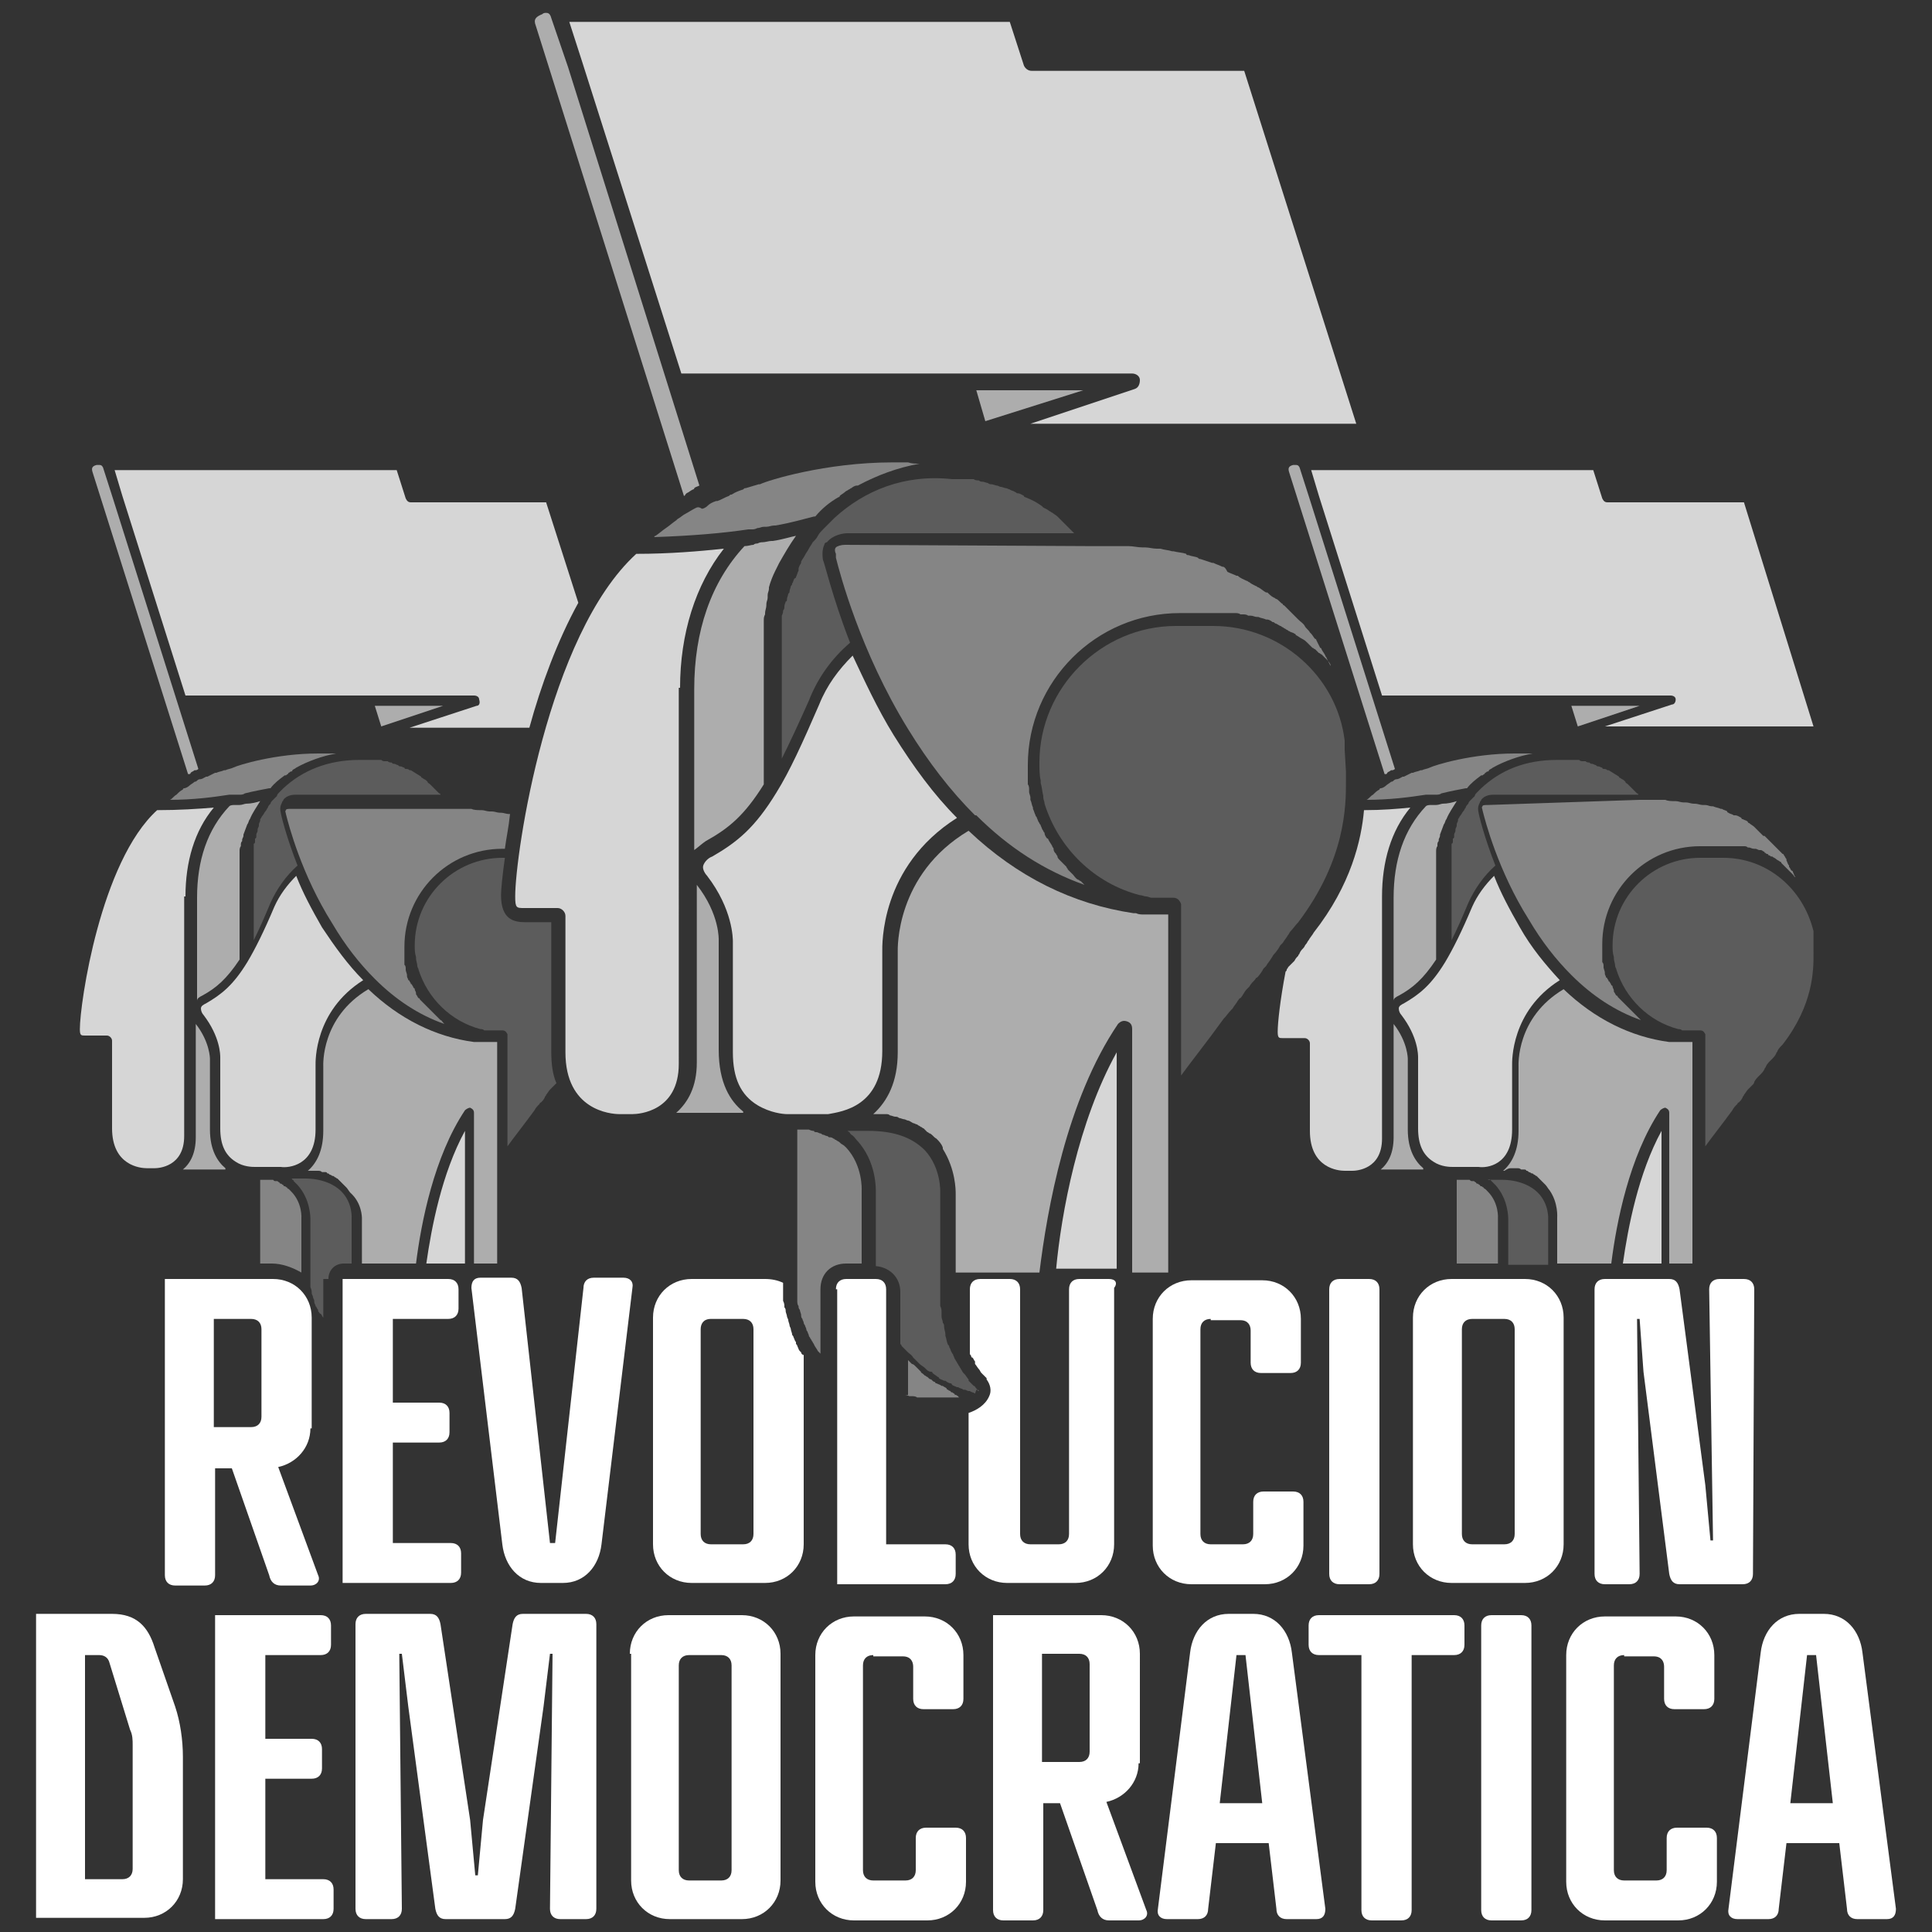 <?xml version="1.0" encoding="utf-8"?>
<!-- Generator: Adobe Illustrator 18.0.0, SVG Export Plug-In . SVG Version: 6.00 Build 0)  -->
<!DOCTYPE svg PUBLIC "-//W3C//DTD SVG 1.1//EN" "http://www.w3.org/Graphics/SVG/1.1/DTD/svg11.dtd">
<svg version="1.1" id="Capa_1" xmlns="http://www.w3.org/2000/svg" xmlns:xlink="http://www.w3.org/1999/xlink" x="0px" y="0px"
	 viewBox="0 0 150 150" enable-background="new 0 0 150 150" xml:space="preserve">
<rect x="0" y="0" width="150" height="150" fill="#333333" stroke="none"/>
<g>
	<path fill="#FFFFFF" d="M24.1,110.9c0,1.5-1.1,2.7-2.5,3l3.1,8.4c0.2,0.4-0.1,0.8-0.6,0.8h-2.3c-0.5,0-0.8-0.3-0.9-0.8l-2.9-8.3
		h-1.3v8.3c0,0.5-0.3,0.8-0.8,0.8h-2.3c-0.5,0-0.8-0.3-0.8-0.8V99.3h8.4c1.7,0,3,1.3,3,3V110.9z M20.3,103.2c0-0.5-0.3-0.8-0.8-0.8
		h-2.9v8.4h2.9c0.5,0,0.8-0.3,0.8-0.8V103.2z"/>
	<path fill="#FFFFFF" d="M30.5,112v7.8H35c0.5,0,0.8,0.3,0.8,0.8v1.5c0,0.5-0.3,0.8-0.8,0.8h-8.4V99.3h8.2c0.5,0,0.8,0.3,0.8,0.8
		v1.5c0,0.5-0.3,0.8-0.8,0.8h-4.3v6.5h3.6c0.5,0,0.8,0.3,0.8,0.8v1.5c0,0.5-0.3,0.8-0.8,0.8H30.5z"/>
	<path fill="#FFFFFF" d="M46.7,119.9c-0.2,1.7-1.3,3-3,3H42c-1.7,0-2.8-1.3-3-3l-2.4-19.9c0-0.5,0.2-0.8,0.7-0.8h2.4
		c0.5,0,0.7,0.3,0.8,0.8l2.2,19.8h0.4l2.2-19.8c0-0.5,0.3-0.8,0.8-0.8h2.3c0.5,0,0.8,0.3,0.7,0.8L46.7,119.9z"/>
	<g>
		<path fill="#FFFFFF" d="M62.2,105c0,0-0.1-0.1-0.1-0.1l0,0c-0.1-0.1-0.1-0.2-0.2-0.4c0-0.1-0.1-0.1-0.1-0.2l0-0.1
			c-0.1-0.1-0.1-0.2-0.2-0.4c0-0.1-0.1-0.1-0.1-0.2l0,0c0-0.1-0.1-0.3-0.1-0.4c0-0.1-0.1-0.2-0.1-0.3c0-0.1-0.1-0.3-0.1-0.4
			c0-0.1-0.1-0.2-0.1-0.3c0-0.1-0.1-0.3-0.1-0.4l0,0c0-0.1,0-0.2-0.1-0.3c0-0.2,0-0.3-0.1-0.5l0-0.1c0-0.1,0-0.2,0-0.2
			c0-0.2,0-0.4,0-0.5l0-0.1c0-0.1,0-0.1,0-0.2c0-0.1,0-0.2,0-0.3c-0.4-0.2-0.9-0.3-1.4-0.3h-5.7c-1.7,0-3,1.3-3,3v17.6
			c0,1.7,1.3,3,3,3h5.7c1.7,0,3-1.3,3-3v-14.7C62.3,105.2,62.2,105.1,62.2,105z M58.5,119.1c0,0.5-0.3,0.8-0.8,0.8h-2.5
			c-0.5,0-0.8-0.3-0.8-0.8v-15.9c0-0.4,0.2-0.8,0.8-0.8h2.5c0.5,0,0.8,0.3,0.8,0.8V119.1z"/>
	</g>
	<path fill="#FFFFFF" d="M64.9,100.1c0-0.5,0.3-0.8,0.8-0.8H68c0.5,0,0.8,0.3,0.8,0.8v19.8h4.6c0.5,0,0.8,0.3,0.8,0.8v1.5
		c0,0.5-0.3,0.8-0.8,0.8h-8.4V100.1z"/>
	<g>
		<path fill="#FFFFFF" d="M86.1,99.3h-2.3c-0.5,0-0.8,0.3-0.8,0.8v19c0,0.5-0.3,0.8-0.8,0.8h-2.2c-0.5,0-0.8-0.3-0.8-0.8v-19
			c0-0.5-0.3-0.8-0.8-0.8h-2.3c-0.5,0-0.8,0.3-0.8,0.8v5c0,0.1,0.1,0.1,0.1,0.2l0,0c0,0,0,0.1,0.1,0.1c0.1,0.1,0.1,0.2,0.2,0.3
			l0,0.1c0,0,0,0,0,0.1c0.1,0.1,0.2,0.3,0.3,0.4l0,0c0,0,0,0,0,0c0.1,0.1,0.1,0.2,0.2,0.3c0,0,0,0,0.1,0.1l0,0
			c0.1,0.1,0.1,0.1,0.2,0.2c0,0,0.1,0.1,0.1,0.1l0,0.1l0,0c0.3,0.4,0.4,0.9,0.2,1.3h0c0,0,0,0,0,0c0,0,0,0,0,0
			c-0.3,0.7-1,1.1-1.6,1.3v10.2c0,1.7,1.3,3,3,3h5.3c1.7,0,3-1.3,3-3v-19.9C86.8,99.6,86.6,99.3,86.1,99.3z"/>
	</g>
	<path fill="#FFFFFF" d="M94,102.4c-0.5,0-0.8,0.3-0.8,0.8v15.9c0,0.5,0.3,0.8,0.8,0.8h2.5c0.5,0,0.8-0.3,0.8-0.8v-2.5
		c0-0.5,0.3-0.8,0.8-0.8h2.3c0.5,0,0.8,0.3,0.8,0.8v3.4c0,1.7-1.3,3-3,3h-5.7c-1.7,0-3-1.3-3-3v-17.6c0-1.7,1.3-3,3-3h5.5
		c1.7,0,3,1.3,3,3v3.4c0,0.5-0.3,0.8-0.8,0.8h-2.3c-0.5,0-0.8-0.3-0.8-0.8v-2.5c0-0.4-0.2-0.8-0.8-0.8H94z"/>
	<path fill="#FFFFFF" d="M106.3,99.3c0.5,0,0.8,0.3,0.8,0.8v22.1c0,0.5-0.3,0.8-0.8,0.8H104c-0.5,0-0.8-0.3-0.8-0.8v-22.1
		c0-0.5,0.3-0.8,0.8-0.8H106.3z"/>
	<path fill="#FFFFFF" d="M109.7,102.3c0-1.7,1.3-3,3-3h5.7c1.7,0,3,1.3,3,3v17.6c0,1.7-1.3,3-3,3h-5.7c-1.7,0-3-1.3-3-3V102.3z
		 M114.3,102.4c-0.5,0-0.8,0.3-0.8,0.8v15.9c0,0.5,0.3,0.8,0.8,0.8h2.5c0.5,0,0.8-0.3,0.8-0.8v-15.9c0-0.5-0.3-0.8-0.8-0.8H114.3z"
		/>
	<path fill="#FFFFFF" d="M129.6,99.3c0.5,0,0.7,0.3,0.8,0.8l2,15.2l0.4,4.3l0.2,0l-0.3-19.5c0-0.5,0.3-0.8,0.8-0.8h1.9
		c0.5,0,0.8,0.3,0.8,0.8l-0.1,22.1c0,0.5-0.3,0.8-0.8,0.8h-4.9c-0.5,0-0.7-0.3-0.8-0.8l-2-15.7l-0.3-4.1h-0.2l0.2,19.8
		c0,0.5-0.3,0.8-0.8,0.8h-1.9c-0.5,0-0.8-0.3-0.8-0.8v-22.1c0-0.5,0.3-0.8,0.8-0.8H129.6z"/>
	<path fill="#FFFFFF" d="M13.6,132.5c0.4,1.2,0.6,2.6,0.6,3.9v9.5c0,1.7-1.3,3-3,3H2.8v-23.6h5.9c1.9,0,2.8,1,3.3,2.6L13.6,132.5z
		 M8.5,129.1c-0.1-0.4-0.4-0.6-0.8-0.6H6.6v17.4h2.9c0.5,0,0.8-0.3,0.8-0.8v-9.6c0-0.4,0-0.8-0.2-1.2L8.5,129.1z"/>
	<path fill="#FFFFFF" d="M20.6,138.1v7.8h4.5c0.5,0,0.8,0.3,0.8,0.8v1.5c0,0.5-0.3,0.8-0.8,0.8h-8.4v-23.6h8.2
		c0.5,0,0.8,0.3,0.8,0.8v1.5c0,0.5-0.3,0.8-0.8,0.8h-4.3v6.5h3.6c0.5,0,0.8,0.3,0.8,0.8v1.5c0,0.5-0.3,0.8-0.8,0.8H20.6z"/>
	<path fill="#FFFFFF" d="M31.7,132.5l-0.5-4.1H31l0.2,19.8c0,0.5-0.3,0.8-0.8,0.8h-2c-0.5,0-0.8-0.3-0.8-0.8v-22.1
		c0-0.5,0.3-0.8,0.8-0.8h5c0.5,0,0.7,0.3,0.8,0.8l2.3,15.2l0.4,4.3h0.2l0.4-4.3l2.3-15.2c0.1-0.5,0.3-0.8,0.8-0.8h4.9
		c0.5,0,0.8,0.3,0.8,0.8v22.1c0,0.5-0.3,0.8-0.8,0.8h-2c-0.5,0-0.8-0.3-0.8-0.8l0.2-19.8h-0.2l-0.5,4.1l-2.2,15.7
		c-0.1,0.5-0.3,0.8-0.8,0.8h-4.6c-0.5,0-0.7-0.3-0.8-0.8L31.7,132.5z"/>
	<path fill="#FFFFFF" d="M48.9,128.4c0-1.7,1.3-3,3-3h5.7c1.7,0,3,1.3,3,3V146c0,1.7-1.3,3-3,3H52c-1.7,0-3-1.3-3-3V128.4z
		 M53.5,128.5c-0.5,0-0.8,0.3-0.8,0.8v15.9c0,0.5,0.3,0.8,0.8,0.8H56c0.5,0,0.8-0.3,0.8-0.8v-15.9c0-0.5-0.3-0.8-0.8-0.8H53.5z"/>
	<path fill="#FFFFFF" d="M67.8,128.5c-0.5,0-0.8,0.3-0.8,0.8v15.9c0,0.5,0.3,0.8,0.8,0.8h2.5c0.5,0,0.8-0.3,0.8-0.8v-2.5
		c0-0.5,0.3-0.8,0.8-0.8h2.3c0.5,0,0.8,0.3,0.8,0.8v3.4c0,1.7-1.3,3-3,3h-5.7c-1.7,0-3-1.3-3-3v-17.6c0-1.7,1.3-3,3-3h5.5
		c1.7,0,3,1.3,3,3v3.4c0,0.5-0.3,0.8-0.8,0.8h-2.3c-0.5,0-0.8-0.3-0.8-0.8v-2.5c0-0.4-0.2-0.8-0.8-0.8H67.8z"/>
	<path fill="#FFFFFF" d="M88.4,136.9c0,1.5-1.1,2.7-2.5,3l3.1,8.4c0.2,0.4-0.1,0.8-0.6,0.8h-2.3c-0.5,0-0.8-0.3-0.9-0.8l-2.9-8.3
		h-1.3v8.3c0,0.5-0.3,0.8-0.8,0.8h-2.3c-0.5,0-0.8-0.3-0.8-0.8v-22.9h8.4c1.7,0,3,1.3,3,3V136.9z M84.6,129.2c0-0.5-0.3-0.8-0.8-0.8
		h-2.9v8.4h2.9c0.5,0,0.8-0.3,0.8-0.8V129.2z"/>
	<path fill="#FFFFFF" d="M102.9,148.2c0,0.5-0.2,0.8-0.7,0.8h-2.3c-0.5,0-0.8-0.3-0.8-0.8l-0.6-5.1h-4.1l-0.6,5.1
		c0,0.5-0.3,0.8-0.8,0.8h-2.4c-0.5,0-0.8-0.3-0.7-0.8l2.5-19.9c0.2-1.7,1.3-3,3-3h1.9c1.7,0,2.8,1.3,3,3L102.9,148.2z M94.7,140H98
		l-1.3-11.5H96L94.7,140z"/>
	<path fill="#FFFFFF" d="M112.9,125.4c0.5,0,0.8,0.3,0.8,0.8v1.5c0,0.5-0.3,0.8-0.8,0.8h-3.3v19.8c0,0.5-0.3,0.8-0.8,0.8h-2.3
		c-0.5,0-0.8-0.3-0.8-0.8v-19.8h-3.3c-0.5,0-0.8-0.3-0.8-0.8v-1.5c0-0.5,0.3-0.8,0.8-0.8H112.9z"/>
	<path fill="#FFFFFF" d="M118.1,125.4c0.5,0,0.8,0.3,0.8,0.8v22.1c0,0.5-0.3,0.8-0.8,0.8h-2.3c-0.5,0-0.8-0.3-0.8-0.8v-22.1
		c0-0.5,0.3-0.8,0.8-0.8H118.1z"/>
	<path fill="#FFFFFF" d="M126.1,128.5c-0.5,0-0.8,0.3-0.8,0.8v15.9c0,0.5,0.3,0.8,0.8,0.8h2.5c0.5,0,0.8-0.3,0.8-0.8v-2.5
		c0-0.5,0.3-0.8,0.8-0.8h2.3c0.5,0,0.8,0.3,0.8,0.8v3.4c0,1.7-1.3,3-3,3h-5.7c-1.7,0-3-1.3-3-3v-17.6c0-1.7,1.3-3,3-3h5.5
		c1.7,0,3,1.3,3,3v3.4c0,0.5-0.3,0.8-0.8,0.8H130c-0.5,0-0.8-0.3-0.8-0.8v-2.5c0-0.4-0.2-0.8-0.8-0.8H126.1z"/>
	<path fill="#FFFFFF" d="M147.2,148.2c0,0.5-0.2,0.8-0.7,0.8h-2.3c-0.5,0-0.8-0.3-0.8-0.8l-0.6-5.1h-4.1l-0.6,5.1
		c0,0.5-0.3,0.8-0.8,0.8h-2.4c-0.5,0-0.8-0.3-0.7-0.8l2.5-19.9c0.2-1.7,1.3-3,3-3h1.9c1.7,0,2.8,1.3,3,3L147.2,148.2z M139,140h3.3
		l-1.3-11.5h-0.7L139,140z"/>
	<path opacity="0.2" fill="#FFFFFF" d="M75.9,107.9c0,0-0.1-0.1-0.1-0.1c-0.1-0.1-0.1-0.2-0.2-0.2c0,0-0.1-0.1-0.1-0.1
		c-0.1-0.1-0.2-0.2-0.3-0.3c0,0,0,0,0-0.1c-0.1-0.1-0.2-0.3-0.3-0.4c0,0-0.1-0.1-0.1-0.1c-0.1-0.1-0.1-0.2-0.2-0.3
		c0-0.1-0.1-0.1-0.1-0.2c-0.1-0.1-0.1-0.2-0.2-0.3c0-0.1-0.1-0.1-0.1-0.2c-0.1-0.1-0.1-0.2-0.2-0.4c0-0.1-0.1-0.1-0.1-0.2
		c-0.1-0.1-0.1-0.3-0.2-0.4c0-0.1,0-0.1-0.1-0.2c-0.1-0.2-0.1-0.4-0.2-0.7c0,0,0-0.1,0-0.1c0-0.2-0.1-0.4-0.1-0.6
		c0-0.1,0-0.2-0.1-0.3c0-0.2-0.1-0.3-0.1-0.5c0-0.1,0-0.2,0-0.3c0-0.2,0-0.3-0.1-0.5c0-0.1,0-0.2,0-0.3c0-0.2,0-0.4,0-0.6
		c0-0.1,0-0.2,0-0.3c0-0.3,0-0.6,0-0.9c0,0,0,0,0,0v-6.7c0,0,0,0,0,0c0,0,0.1-1.9-1.2-3.3c-1-1-2.4-1.5-4.4-1.5h-1.6
		c0.1,0.1,0.2,0.1,0.2,0.2c0,0,0.1,0.1,0.1,0.1c0.2,0.1,0.3,0.3,0.4,0.4c1.6,1.7,1.5,3.9,1.5,4.2l0,5.6c1.1,0.1,1.9,0.9,1.9,2v4
		c0,0.1,0.1,0.1,0.1,0.2c0,0,0.1,0.1,0.1,0.1c0.1,0.1,0.2,0.2,0.3,0.3c0,0,0,0,0.1,0.1c0.1,0.1,0.3,0.2,0.4,0.4c0,0,0.1,0.1,0.1,0.1
		c0.1,0.1,0.2,0.2,0.3,0.3c0,0,0,0,0.1,0.1c0.1,0.1,0.3,0.2,0.4,0.3c0,0,0.1,0.1,0.1,0.1c0.1,0.1,0.2,0.2,0.4,0.2c0,0,0.1,0,0.1,0.1
		c0.1,0.1,0.3,0.2,0.4,0.3c0,0,0.1,0,0.1,0.1c0.1,0.1,0.2,0.1,0.4,0.2c0,0,0.1,0,0.1,0c0.1,0.1,0.3,0.2,0.4,0.2c0,0,0.1,0,0.1,0.1
		c0.1,0.1,0.2,0.1,0.4,0.2c0,0,0.1,0,0.1,0c0.1,0.1,0.3,0.1,0.4,0.2c0,0,0.1,0,0.1,0c0.1,0,0.2,0.1,0.3,0.1c0,0,0.1,0,0.1,0
		c0.1,0.1,0.3,0.1,0.4,0.2C75.8,107.9,75.8,107.9,75.9,107.9c0,0.1,0,0.1,0.1,0.1C76,107.9,75.9,107.9,75.9,107.9z"/>
	<path opacity="0.2" fill="#FFFFFF" d="M94.2,48.6h-2.9c-5.8,0-10.6,4.8-10.6,10.6c0,0.5,0,1,0.1,1.4c0,0.1,0,0.1,0,0.2
		c0.1,0.3,0.1,0.6,0.2,1c0,0,0,0,0,0.1c0,0.2,0.1,0.3,0.1,0.5c0,0,0,0,0,0c1.1,3.5,3.9,6.2,7.4,7.1c0,0,0,0,0,0
		c0.2,0,0.3,0.1,0.5,0.1c0,0,0,0,0,0c0.1,0,0.3,0.1,0.4,0.1c0,0,0.1,0,0.1,0c0.1,0,0.3,0,0.4,0c0,0,0.1,0,0.1,0c0.1,0,0.2,0,0.4,0
		c0.1,0,0.1,0,0.2,0c0.1,0,0.2,0,0.3,0c0.1,0,0.2,0,0.2,0c0,0,0,0,0,0c0.3,0,0.5,0.2,0.6,0.5c0,0,0,0.1,0,0.1v13.2
		c0.8-1.1,2-2.6,3.3-4.4c0,0,0,0,0,0c0.2-0.2,0.4-0.5,0.6-0.7c0,0,0.1-0.1,0.1-0.1c0.1-0.2,0.3-0.4,0.4-0.6c0.1-0.1,0.1-0.2,0.2-0.2
		c0.2-0.2,0.3-0.5,0.5-0.7c0.1-0.1,0.1-0.1,0.2-0.2c0.1-0.2,0.3-0.4,0.4-0.5c0.1-0.1,0.1-0.2,0.2-0.2c0.2-0.2,0.4-0.5,0.5-0.7
		c0.1-0.1,0.1-0.1,0.2-0.2c0.1-0.2,0.3-0.4,0.4-0.6c0.1-0.1,0.1-0.2,0.2-0.3c0.2-0.2,0.4-0.5,0.5-0.7c0.1-0.1,0.1-0.1,0.2-0.2
		c0.1-0.2,0.3-0.4,0.4-0.6c0.1-0.1,0.1-0.2,0.2-0.3c0.2-0.2,0.4-0.5,0.6-0.7c3.7-4.9,3.7-9.1,3.7-10.9l0-0.3v-0.1c0,0,0,0,0,0l0-0.2
		c0-0.1,0-0.1,0-0.2l-0.1-1.7c0-0.1,0-0.3,0-0.4c0,0,0,0,0,0c0,0,0-0.1,0-0.1c0-0.1,0-0.1,0-0.2l0,0v0
		C103.8,52.5,99.4,48.6,94.2,48.6z"/>
	<path opacity="0.2" fill="#FFFFFF" d="M64.8,40.2c-0.1,0.1-0.3,0.3-0.4,0.4c0,0,0,0-0.1,0.1c-0.1,0.1-0.3,0.3-0.4,0.4c0,0,0,0,0,0
		c-0.1,0.1-0.3,0.3-0.4,0.5c0,0,0,0,0,0c-0.1,0.2-0.2,0.3-0.4,0.5c0,0,0,0,0,0c-0.1,0.2-0.2,0.3-0.3,0.5c0,0,0,0,0,0
		c-0.1,0.2-0.2,0.3-0.3,0.5c0,0,0,0,0,0c-0.1,0.2-0.2,0.3-0.3,0.5c0,0,0,0,0,0.1c-0.1,0.2-0.2,0.3-0.2,0.5c0,0,0,0.1,0,0.1
		c-0.1,0.2-0.1,0.3-0.2,0.5c0,0,0,0.1-0.1,0.1c-0.1,0.1-0.1,0.3-0.2,0.4c0,0.1,0,0.1-0.1,0.2c0,0.1-0.1,0.3-0.1,0.4
		c0,0.1,0,0.1-0.1,0.2c0,0.1-0.1,0.3-0.1,0.4c0,0.1,0,0.2-0.1,0.2c0,0.1-0.1,0.2-0.1,0.4c0,0.1,0,0.2-0.1,0.3c0,0.1,0,0.2-0.1,0.4
		c0,0.1,0,0.2,0,0.3c0,0.1,0,0.2,0,0.4c0,0.1,0,0.2,0,0.3c0,0.1,0,0.3,0,0.4c0,0.1,0,0.2,0,0.2c0,0.2,0,0.4,0,0.6v8.9
		c0.6-1.2,1.3-2.7,2.1-4.5c0.7-1.8,1.8-3.3,3.2-4.5c-1.4-3.6-2-6.3-2.1-6.4c-0.1-0.6,0-1,0.1-1.2c0-0.1,0.1-0.2,0.2-0.2
		c0.5-0.6,1.3-0.7,1.6-0.7c0,0,0.1,0,0.1,0h17.5c0,0-0.1-0.1-0.1-0.1c-0.1-0.1-0.1-0.1-0.2-0.2c-0.1-0.1-0.2-0.2-0.3-0.3
		c-0.1-0.1-0.1-0.1-0.2-0.2c-0.1-0.1-0.2-0.2-0.3-0.3c-0.1-0.1-0.1-0.1-0.2-0.2c-0.1-0.1-0.3-0.2-0.4-0.3c-0.1,0-0.1-0.1-0.2-0.1
		c-0.1-0.1-0.3-0.2-0.5-0.3c0,0-0.1-0.1-0.1-0.1c-0.4-0.3-0.8-0.5-1.3-0.7c0,0-0.1,0-0.1-0.1c-0.2-0.1-0.3-0.2-0.5-0.2
		c-0.1,0-0.1-0.1-0.2-0.1c-0.1-0.1-0.3-0.1-0.4-0.2c-0.1,0-0.2-0.1-0.3-0.1c-0.1,0-0.3-0.1-0.4-0.1c-0.1,0-0.2-0.1-0.3-0.1
		c-0.1,0-0.3-0.1-0.4-0.1c-0.1,0-0.2,0-0.3-0.1c-0.1,0-0.3-0.1-0.4-0.1c-0.1,0-0.2,0-0.3-0.1c-0.1,0-0.3,0-0.4-0.1
		c-0.1,0-0.2,0-0.3,0c-0.2,0-0.3,0-0.5,0c-0.1,0-0.2,0-0.2,0c-0.2,0-0.5,0-0.7,0C70.2,36.8,67.1,38.1,64.8,40.2
		C64.8,40.2,64.8,40.2,64.8,40.2z"/>
	<path opacity="0.2" fill="#FFFFFF" d="M115.8,91.7c0.1,0.1,0.2,0.2,0.3,0.3c1,1.1,1,2.5,1,2.7l0,3.5h1.2h1.9v-3.5c0,0,0,0,0,0
		c0,0,0.1-1.2-0.8-2.1c-0.6-0.6-1.6-1-2.8-1h-1.1C115.7,91.5,115.7,91.6,115.8,91.7C115.8,91.6,115.8,91.7,115.8,91.7z"/>
	<path opacity="0.2" fill="#FFFFFF" d="M133.8,66.6H132c-3.7,0-6.8,3-6.8,6.8c0,0.3,0,0.6,0.1,0.9c0,0,0,0.1,0,0.1
		c0,0.2,0.1,0.4,0.1,0.6c0,0,0,0,0,0c0,0.1,0.1,0.2,0.1,0.3c0,0,0,0,0,0c0.7,2.2,2.5,4,4.8,4.6c0,0,0,0,0,0c0.1,0,0.2,0,0.3,0.1
		c0,0,0,0,0,0c0.1,0,0.2,0,0.3,0c0,0,0,0,0.1,0c0.1,0,0.2,0,0.2,0c0,0,0.1,0,0.1,0c0.1,0,0.2,0,0.2,0c0,0,0.1,0,0.1,0
		c0.1,0,0.1,0,0.2,0c0.1,0,0.1,0,0.2,0c0,0,0,0,0,0c0.2,0,0.3,0.1,0.4,0.3c0,0,0,0.1,0,0.1V89c0.5-0.7,1.3-1.7,2.1-2.8c0,0,0,0,0,0
		c0.1-0.2,0.2-0.3,0.4-0.5c0,0,0-0.1,0.1-0.1c0.1-0.1,0.2-0.2,0.3-0.4c0-0.1,0.1-0.1,0.1-0.2c0.1-0.1,0.2-0.3,0.3-0.4
		c0,0,0.1-0.1,0.1-0.1c0.1-0.1,0.2-0.2,0.3-0.3c0,0,0.1-0.1,0.1-0.2c0.1-0.2,0.2-0.3,0.4-0.5c0,0,0.1-0.1,0.1-0.1
		c0.1-0.1,0.2-0.2,0.3-0.4c0-0.1,0.1-0.1,0.1-0.2c0.1-0.2,0.2-0.3,0.4-0.5c0,0,0.1-0.1,0.1-0.1c0.1-0.1,0.2-0.2,0.3-0.4
		c0-0.1,0.1-0.1,0.1-0.2c0.1-0.2,0.2-0.3,0.4-0.5c2.4-3.1,2.4-5.8,2.4-7l0-0.2v-0.1c0,0,0,0,0,0V74c0,0,0-0.1,0-0.1l0-1.1
		c0-0.1,0-0.2,0-0.3l0,0c0,0,0,0,0-0.1c0,0,0-0.1,0-0.1l0,0v0C140,69,137.2,66.6,133.8,66.6z"/>
	<path opacity="0.2" fill="#FFFFFF" d="M115,61.2c-0.1,0.1-0.2,0.2-0.3,0.3c0,0,0,0,0,0c-0.1,0.1-0.2,0.2-0.2,0.3c0,0,0,0,0,0
		c-0.1,0.1-0.2,0.2-0.3,0.3c0,0,0,0,0,0c-0.1,0.1-0.2,0.2-0.2,0.3c0,0,0,0,0,0c-0.1,0.1-0.2,0.2-0.2,0.3c0,0,0,0,0,0
		c-0.1,0.1-0.1,0.2-0.2,0.3c0,0,0,0,0,0c-0.1,0.1-0.1,0.2-0.2,0.3c0,0,0,0,0,0c-0.1,0.1-0.1,0.2-0.2,0.3c0,0,0,0,0,0.1
		c0,0.1-0.1,0.2-0.1,0.3c0,0,0,0.1,0,0.1c0,0.1-0.1,0.2-0.1,0.3c0,0,0,0.1,0,0.1c0,0.1-0.1,0.2-0.1,0.3c0,0,0,0.1,0,0.1
		c0,0.1,0,0.2-0.1,0.2c0,0.1,0,0.1,0,0.2c0,0.1,0,0.2-0.1,0.2c0,0.1,0,0.1,0,0.2c0,0.1,0,0.2,0,0.2c0,0.1,0,0.1,0,0.2
		c0,0.1,0,0.2,0,0.2c0,0.1,0,0.1,0,0.2c0,0.1,0,0.2,0,0.3c0,0,0,0.1,0,0.1c0,0.1,0,0.3,0,0.4V73c0.4-0.8,0.8-1.7,1.3-2.9
		c0.5-1.1,1.2-2.1,2.1-2.9c-0.9-2.3-1.3-4-1.3-4.1c-0.1-0.4,0-0.6,0.1-0.8c0-0.1,0.1-0.1,0.1-0.2c0.3-0.4,0.8-0.4,1-0.4c0,0,0,0,0,0
		h11.2c0,0,0-0.1-0.1-0.1c0,0-0.1-0.1-0.1-0.1c-0.1-0.1-0.1-0.1-0.2-0.2c0,0-0.1-0.1-0.1-0.1c-0.1-0.1-0.1-0.1-0.2-0.2
		c0,0-0.1-0.1-0.1-0.1c-0.1-0.1-0.2-0.1-0.2-0.2c0,0-0.1-0.1-0.1-0.1c-0.1-0.1-0.2-0.1-0.3-0.2c0,0-0.1,0-0.1-0.1
		c-0.3-0.2-0.5-0.3-0.8-0.5c0,0-0.1,0-0.1,0c-0.1-0.1-0.2-0.1-0.3-0.1c0,0-0.1,0-0.1-0.1c-0.1,0-0.2-0.1-0.3-0.1
		c-0.1,0-0.1,0-0.2-0.1c-0.1,0-0.2-0.1-0.3-0.1c-0.1,0-0.1,0-0.2-0.1c-0.1,0-0.2,0-0.3-0.1c-0.1,0-0.1,0-0.2,0c-0.1,0-0.2,0-0.3-0.1
		c-0.1,0-0.1,0-0.2,0c-0.1,0-0.2,0-0.3,0c-0.1,0-0.1,0-0.2,0c-0.1,0-0.2,0-0.3,0c-0.1,0-0.1,0-0.2,0c-0.2,0-0.3,0-0.5,0
		C118.4,59,116.5,59.8,115,61.2C115,61.2,115,61.2,115,61.2z"/>
	<path opacity="0.2" fill="#FFFFFF" d="M25.5,99.3c0-0.7,0.5-1.2,1.2-1.2h0.6v-3.5c0,0,0,0,0,0c0,0,0.1-1.2-0.8-2.1
		c-0.6-0.6-1.6-1-2.8-1h-1.1c0.1,0,0.1,0.1,0.1,0.1c0,0,0.1,0,0.1,0.1c0.1,0.1,0.2,0.2,0.3,0.3c1,1.1,1,2.5,1,2.7l0,4.3
		c0,0.1,0,0.3,0,0.4c0,0,0,0.1,0,0.1c0,0.1,0,0.2,0,0.4c0,0,0,0,0,0c0,0.1,0.1,0.2,0.1,0.4c0,0,0,0.1,0,0.1c0,0.1,0.1,0.2,0.1,0.3
		c0,0,0,0,0,0c0,0.1,0.1,0.2,0.1,0.3c0,0,0,0.1,0,0.1c0,0.1,0.1,0.2,0.1,0.3c0,0,0,0,0,0c0.1,0.1,0.1,0.2,0.2,0.3c0,0,0,0,0,0.1
		c0.1,0.1,0.1,0.2,0.2,0.2c0,0,0,0,0,0c0.1,0.1,0.1,0.2,0.2,0.3c0,0,0,0,0,0V99.3z"/>
	<path opacity="0.2" fill="#FFFFFF" d="M42.8,81.6v-10h-2c-0.9,0-1.9-0.2-1.9-2.1c0-0.4,0.1-1.5,0.3-2.9H39c-3.7,0-6.8,3-6.8,6.8
		c0,0.3,0,0.6,0.1,0.9c0,0,0,0.1,0,0.1c0,0.2,0.1,0.4,0.1,0.6c0,0,0,0,0,0c0,0.1,0.1,0.2,0.1,0.3c0,0,0,0,0,0c0.7,2.2,2.5,4,4.8,4.6
		c0,0,0,0,0,0c0.1,0,0.2,0,0.3,0.1c0,0,0,0,0,0c0.1,0,0.2,0,0.3,0c0,0,0,0,0.1,0c0.1,0,0.2,0,0.2,0c0,0,0.1,0,0.1,0
		c0.1,0,0.2,0,0.2,0c0,0,0.1,0,0.1,0c0.1,0,0.1,0,0.2,0c0.1,0,0.1,0,0.2,0c0,0,0,0,0,0c0.2,0,0.3,0.1,0.4,0.3c0,0,0,0.1,0,0.1V89
		c0.5-0.7,1.3-1.7,2.1-2.8c0,0,0,0,0,0c0.1-0.2,0.2-0.3,0.4-0.5c0,0,0-0.1,0.1-0.1c0.1-0.1,0.2-0.2,0.3-0.4c0-0.1,0.1-0.1,0.1-0.2
		c0.1-0.1,0.2-0.3,0.3-0.4c0,0,0.1-0.1,0.1-0.1c0.1-0.1,0.2-0.2,0.3-0.3c0,0,0,0,0.1-0.1C42.9,83.4,42.8,82.6,42.8,81.6z"/>
	<path opacity="0.2" fill="#FFFFFF" d="M22,61.2c-0.1,0.1-0.2,0.2-0.3,0.3c0,0,0,0,0,0c-0.1,0.1-0.2,0.2-0.2,0.3c0,0,0,0,0,0
		c-0.1,0.1-0.2,0.2-0.3,0.3c0,0,0,0,0,0c-0.1,0.1-0.2,0.2-0.2,0.3c0,0,0,0,0,0c-0.1,0.1-0.2,0.2-0.2,0.3c0,0,0,0,0,0
		c-0.1,0.1-0.1,0.2-0.2,0.3c0,0,0,0,0,0c-0.1,0.1-0.1,0.2-0.2,0.3c0,0,0,0,0,0c-0.1,0.1-0.1,0.2-0.2,0.3c0,0,0,0,0,0.1
		c0,0.1-0.1,0.2-0.1,0.3c0,0,0,0.1,0,0.1c0,0.1-0.1,0.2-0.1,0.3c0,0,0,0.1,0,0.1c0,0.1-0.1,0.2-0.1,0.3c0,0,0,0.1,0,0.1
		c0,0.1,0,0.2-0.1,0.2c0,0.1,0,0.1,0,0.2c0,0.1,0,0.2-0.1,0.2c0,0.1,0,0.1,0,0.2c0,0.1,0,0.2,0,0.2c0,0.1,0,0.1,0,0.2
		c0,0.1,0,0.2,0,0.2c0,0.1,0,0.1,0,0.2c0,0.1,0,0.2,0,0.3c0,0,0,0.1,0,0.1c0,0.1,0,0.3,0,0.4V73c0.4-0.8,0.8-1.7,1.3-2.9
		c0.5-1.1,1.2-2.1,2.1-2.9c-0.9-2.3-1.3-4-1.3-4.1c-0.1-0.4,0-0.6,0.1-0.8c0-0.1,0.1-0.1,0.1-0.2c0.3-0.4,0.8-0.4,1-0.4c0,0,0,0,0,0
		h11.2c0,0,0-0.1-0.1-0.1c0,0-0.1-0.1-0.1-0.1c-0.1-0.1-0.1-0.1-0.2-0.2c0,0-0.1-0.1-0.1-0.1c-0.1-0.1-0.1-0.1-0.2-0.2
		c0,0-0.1-0.1-0.1-0.1c-0.1-0.1-0.2-0.1-0.2-0.2c0,0-0.1-0.1-0.1-0.1c-0.1-0.1-0.2-0.1-0.3-0.2c0,0-0.1,0-0.1-0.1
		c-0.3-0.2-0.5-0.3-0.8-0.5c0,0-0.1,0-0.1,0c-0.1-0.1-0.2-0.1-0.3-0.1c0,0-0.1,0-0.1-0.1c-0.1,0-0.2-0.1-0.3-0.1
		c-0.1,0-0.1,0-0.2-0.1c-0.1,0-0.2-0.1-0.3-0.1c-0.1,0-0.1,0-0.2-0.1c-0.1,0-0.2,0-0.3-0.1c-0.1,0-0.1,0-0.2,0c-0.1,0-0.2,0-0.3-0.1
		c-0.1,0-0.1,0-0.2,0c-0.1,0-0.2,0-0.3,0c-0.1,0-0.1,0-0.2,0c-0.1,0-0.2,0-0.3,0c-0.1,0-0.1,0-0.2,0c-0.2,0-0.3,0-0.5,0
		C25.5,59,23.5,59.8,22,61.2C22,61.2,22,61.2,22,61.2z"/>
	<path opacity="0.4" fill="#FFFFFF" d="M63.7,100.1c0-1.2,0.8-2,2-2h1.2l0-5.7c0,0,0,0,0,0c0,0,0.1-1.9-1.2-3.3
		c-0.1-0.1-0.2-0.2-0.4-0.3c0,0-0.1-0.1-0.1-0.1c-0.1-0.1-0.2-0.1-0.3-0.2c-0.1,0-0.1-0.1-0.2-0.1c-0.1-0.1-0.2-0.1-0.3-0.1
		c-0.1,0-0.1-0.1-0.2-0.1c-0.1,0-0.2-0.1-0.3-0.1c-0.1,0-0.1-0.1-0.2-0.1c-0.1,0-0.2-0.1-0.3-0.1c-0.1,0-0.2,0-0.2-0.1
		c-0.1,0-0.2,0-0.4-0.1c-0.1,0-0.2,0-0.2,0c-0.1,0-0.3,0-0.4,0c-0.1,0-0.1,0-0.2,0c0,0,0,0-0.1,0l0,3.6l0,0.5l0,7.4
		c0,0.3,0,0.5,0,0.8c0,0.1,0,0.2,0,0.2c0,0.2,0,0.3,0,0.5c0,0.1,0,0.2,0,0.3c0,0.1,0,0.3,0.1,0.4c0,0.1,0,0.2,0.1,0.3
		c0,0.1,0.1,0.3,0.1,0.4c0,0.1,0,0.2,0.1,0.3c0,0.1,0.1,0.2,0.1,0.3c0,0.1,0.1,0.2,0.1,0.2c0,0.1,0.1,0.2,0.1,0.3
		c0,0.1,0.1,0.2,0.1,0.2c0,0.1,0.1,0.2,0.1,0.3c0,0.1,0.1,0.1,0.1,0.2c0.1,0.1,0.1,0.2,0.2,0.3c0,0.1,0.1,0.1,0.1,0.2
		c0.1,0.2,0.2,0.3,0.3,0.5c0,0,0,0,0,0c0.1,0.1,0.1,0.1,0.2,0.2V100.1z"/>
	<path opacity="0.4" fill="#FFFFFF" d="M70,108.3c0.1,0,0.1,0,0.2,0c0.1,0,0.2,0,0.4,0.1c0.1,0,0.2,0,0.2,0c0.1,0,0.3,0,0.4,0.1
		c0.1,0,0.2,0,0.2,0c0.1,0,0.3,0,0.4,0c0.1,0,0.2,0,0.2,0c0.2,0,0.3,0,0.5,0c0.1,0,0.1,0,0.2,0c0.2,0,0.4,0,0.6,0c0,0,0.1,0,0.1,0
		c0.2,0,0.4,0,0.6,0c0.1,0,0.2,0,0.2,0c0.1,0,0.2,0,0.3,0c0,0,0,0,0,0c0,0-0.1,0-0.1-0.1c-0.1,0-0.1-0.1-0.2-0.1c0,0-0.1,0-0.1-0.1
		c-0.1,0-0.1-0.1-0.2-0.1c0,0-0.1,0-0.1-0.1c-0.1,0-0.2-0.1-0.2-0.1c0,0-0.1,0-0.1-0.1c-0.1-0.1-0.2-0.1-0.3-0.2c0,0,0,0-0.1,0
		c-0.1-0.1-0.2-0.1-0.4-0.2c0,0-0.1,0-0.1-0.1c-0.1,0-0.2-0.1-0.2-0.1c0,0-0.1-0.1-0.1-0.1c-0.1,0-0.2-0.1-0.2-0.1
		c0,0-0.1-0.1-0.1-0.1c-0.1,0-0.1-0.1-0.2-0.1c0,0-0.1-0.1-0.1-0.1c-0.1-0.1-0.2-0.1-0.2-0.2c0,0-0.1-0.1-0.1-0.1
		c-0.1-0.1-0.2-0.2-0.3-0.3c0,0,0,0,0,0c-0.1-0.1-0.2-0.2-0.3-0.2c0,0-0.1-0.1-0.1-0.1c-0.1-0.1-0.1-0.1-0.2-0.2V108.3z"/>
	<path opacity="0.4" fill="#FFFFFF" d="M65.6,42.3C65.6,42.3,65.6,42.3,65.6,42.3c-0.3,0-0.6,0.1-0.7,0.2c-0.1,0.1-0.1,0.3,0,0.5
		c0,0,0,0,0,0c0,0,0,0,0,0c0,0,0,0,0,0.1c0,0,0,0,0,0.1c0,0,0,0,0,0.1c0.3,1.2,1.9,7.3,5.6,13.3c1.6,2.6,3.3,4.8,5.2,6.7
		c0,0,0,0,0.1,0c2.5,2.5,5.3,4.3,8.4,5.4c0,0,0,0,0,0c-0.1-0.1-0.2-0.2-0.3-0.3c-0.1,0-0.1-0.1-0.2-0.1c-0.2-0.1-0.3-0.3-0.4-0.4
		c0,0,0,0,0,0c-0.1-0.1-0.3-0.3-0.4-0.4c0-0.1-0.1-0.1-0.1-0.2c-0.1-0.1-0.2-0.2-0.3-0.3c-0.1-0.1-0.1-0.1-0.2-0.2
		c-0.1-0.1-0.2-0.2-0.2-0.3c0-0.1-0.1-0.1-0.1-0.2c-0.1-0.1-0.2-0.2-0.2-0.4c0-0.1-0.1-0.1-0.1-0.2c-0.1-0.2-0.2-0.3-0.3-0.5
		c0,0,0-0.1-0.1-0.1c-0.1-0.1-0.2-0.3-0.2-0.4c0-0.1-0.1-0.1-0.1-0.2c-0.1-0.1-0.1-0.2-0.2-0.4c0-0.1-0.1-0.1-0.1-0.2
		c-0.1-0.1-0.1-0.2-0.2-0.4c0-0.1-0.1-0.1-0.1-0.2c-0.1-0.2-0.1-0.3-0.2-0.5c0,0,0-0.1,0-0.1c-0.1-0.2-0.1-0.4-0.2-0.6
		c0-0.1,0-0.1,0-0.2c0-0.1-0.1-0.3-0.1-0.4c0-0.1,0-0.2,0-0.2c0-0.1,0-0.3-0.1-0.4c0-0.1,0-0.2,0-0.2c0-0.1,0-0.3,0-0.4
		c0-0.1,0-0.1,0-0.2c0-0.2,0-0.4,0-0.7c0-6.5,5.3-11.8,11.8-11.8h2.9c0.2,0,0.4,0,0.6,0c0.1,0,0.1,0,0.2,0c0.1,0,0.3,0,0.4,0
		c0.1,0,0.1,0,0.2,0c0.1,0,0.3,0,0.4,0.1c0.1,0,0.1,0,0.2,0c0.1,0,0.3,0,0.4,0.1c0.1,0,0.1,0,0.2,0c0.2,0,0.3,0.1,0.5,0.1
		c0,0,0.1,0,0.1,0c0.2,0.1,0.4,0.1,0.6,0.2c0,0,0.1,0,0.1,0c0.1,0,0.3,0.1,0.4,0.2c0.1,0,0.1,0,0.2,0.1c0.1,0,0.2,0.1,0.4,0.2
		c0.1,0,0.1,0.1,0.2,0.1c0.1,0.1,0.2,0.1,0.3,0.2c0.1,0,0.1,0.1,0.2,0.1c0.1,0.1,0.3,0.1,0.4,0.2c0,0,0.1,0,0.1,0.1
		c0.2,0.1,0.3,0.2,0.5,0.3c0,0,0,0,0,0c0.2,0.1,0.3,0.2,0.4,0.3c0,0,0.1,0.1,0.1,0.1c0.1,0.1,0.2,0.2,0.3,0.3c0.1,0,0.1,0.1,0.2,0.1
		c0.1,0.1,0.2,0.2,0.3,0.3c0.1,0,0.1,0.1,0.2,0.1c0.1,0.1,0.2,0.2,0.3,0.3c0,0,0.1,0.1,0.1,0.1c0.1,0.1,0.2,0.2,0.3,0.4
		c0,0,0,0,0,0.1c0,0,0,0,0,0c0,0,0,0,0,0c-0.1-0.2-0.2-0.4-0.3-0.6c0-0.1-0.1-0.1-0.1-0.2c-0.1-0.2-0.2-0.3-0.3-0.5
		c0,0,0-0.1-0.1-0.1c-0.1-0.2-0.2-0.4-0.3-0.6c0,0,0-0.1-0.1-0.1c-0.1-0.1-0.2-0.3-0.3-0.4c0,0-0.1-0.1-0.1-0.1
		c-0.1-0.2-0.3-0.3-0.4-0.5c0,0,0,0,0,0c-0.1-0.2-0.3-0.3-0.5-0.5c0,0-0.1-0.1-0.1-0.1c-0.1-0.1-0.3-0.3-0.4-0.4
		c0,0-0.1-0.1-0.1-0.1c-0.2-0.2-0.3-0.3-0.5-0.5c0,0-0.1,0-0.1-0.1c-0.2-0.1-0.3-0.3-0.5-0.4c-0.1,0-0.1-0.1-0.2-0.1
		c-0.2-0.1-0.4-0.3-0.5-0.4c0,0,0,0-0.1,0c-0.2-0.1-0.4-0.3-0.6-0.4c-0.1,0-0.1-0.1-0.2-0.1c-0.2-0.1-0.4-0.2-0.5-0.3
		c-0.1,0-0.1-0.1-0.2-0.1c-0.2-0.1-0.5-0.2-0.7-0.4c0,0-0.1,0-0.1,0c-0.2-0.1-0.5-0.2-0.7-0.3C95.1,44,95,44,94.9,44
		c-0.2-0.1-0.5-0.2-0.7-0.3c0,0-0.1,0-0.1,0c-0.3-0.1-0.6-0.2-0.9-0.3c-0.1,0-0.1,0-0.2-0.1c-0.2-0.1-0.5-0.1-0.7-0.2
		c-0.1,0-0.2,0-0.2-0.1c-0.3-0.1-0.6-0.1-1-0.2c0,0-0.1,0-0.1,0c-0.3-0.1-0.6-0.1-0.9-0.2c-0.1,0-0.2,0-0.3,0
		c-0.3,0-0.6-0.1-0.9-0.1c-0.1,0-0.2,0-0.2,0c-0.4,0-0.7-0.1-1.1-0.1c-0.1,0-0.2,0-0.3,0c-0.3,0-0.6,0-0.9,0c-0.1,0-0.2,0-0.3,0
		c-0.4,0-0.8,0-1.2,0h-0.3L65.6,42.3C65.6,42.3,65.6,42.3,65.6,42.3z"/>
	<path opacity="0.4" fill="#FFFFFF" d="M53.9,39.5c-0.2,0.1-0.5,0.3-0.7,0.4c-0.2,0.1-0.4,0.3-0.6,0.4c0,0-0.1,0.1-0.1,0.1
		c-0.3,0.2-0.5,0.4-0.8,0.6c0,0,0,0,0,0c-0.3,0.2-0.5,0.4-0.8,0.6c0,0-0.1,0-0.1,0.1c2.9-0.1,5.3-0.3,7.3-0.6c0.1,0,0.2,0,0.3,0
		c0.1,0,0.2,0,0.4-0.1c0.2,0,0.3-0.1,0.5-0.1c0.1,0,0.1,0,0.2,0c0.2,0,0.4-0.1,0.6-0.1c0,0,0,0,0.1,0c1.2-0.2,2.2-0.5,3-0.7l0.1,0
		c0.5-0.6,1.1-1.1,1.8-1.5c0,0,0.1,0,0.1-0.1c0.1-0.1,0.3-0.2,0.4-0.3c0.1-0.1,0.2-0.1,0.3-0.2c0.1,0,0.1-0.1,0.2-0.1
		c0.1-0.1,0.3-0.2,0.4-0.2c0,0,0,0,0.1,0c1.5-0.8,3.1-1.4,4.8-1.7c0,0,0,0,0,0c-0.3,0-0.6,0-0.9-0.1c-0.1,0-0.2,0-0.2,0
		c-0.3,0-0.6,0-1,0c-5.2,0-9.7,1.4-10.3,1.7c0,0-0.1,0-0.1,0c0,0,0,0,0,0c-0.3,0.1-0.7,0.2-1,0.3c-0.1,0-0.1,0-0.2,0.1
		c-0.3,0.1-0.6,0.2-0.9,0.4c-0.1,0-0.1,0-0.2,0.1c-0.3,0.1-0.6,0.3-0.9,0.4c0,0-0.1,0-0.1,0c-0.3,0.1-0.5,0.2-0.7,0.4
		c-0.1,0.1-0.3,0.2-0.4,0.2C54.2,39.3,54.1,39.4,53.9,39.5z"/>
	<path opacity="0.4" fill="#FFFFFF" d="M113.1,98.1h3.2l0-3.5c0,0,0,0,0,0c0,0,0.1-1.2-0.8-2.1c-0.1-0.1-0.1-0.1-0.2-0.2
		c0,0-0.1,0-0.1-0.1c-0.1,0-0.1-0.1-0.2-0.1c0,0-0.1,0-0.1-0.1c-0.1,0-0.1-0.1-0.2-0.1c0,0-0.1,0-0.1-0.1c-0.1,0-0.1-0.1-0.2-0.1
		c0,0-0.1,0-0.1,0c-0.1,0-0.1,0-0.2-0.1c0,0-0.1,0-0.2,0c-0.1,0-0.1,0-0.2,0c-0.1,0-0.1,0-0.2,0c-0.1,0-0.2,0-0.3,0c0,0-0.1,0-0.1,0
		c0,0,0,0,0,0v2.3l0,0.3L113.1,98.1z"/>
	<path opacity="0.4" fill="#FFFFFF" d="M115.5,62.5C115.5,62.5,115.5,62.5,115.5,62.5c-0.2,0-0.4,0-0.4,0.1c-0.1,0.1,0,0.2,0,0.3
		c0,0,0,0,0,0c0,0,0,0,0,0c0,0,0,0,0,0c0,0,0,0,0,0c0,0,0,0,0,0c0.2,0.8,1.2,4.7,3.6,8.5c1,1.7,2.1,3.1,3.3,4.3c0,0,0,0,0,0
		c1.6,1.6,3.4,2.8,5.4,3.5c0,0,0,0,0,0c-0.1-0.1-0.1-0.1-0.2-0.2c0,0-0.1-0.1-0.1-0.1c-0.1-0.1-0.2-0.2-0.3-0.3c0,0,0,0,0,0
		c-0.1-0.1-0.2-0.2-0.3-0.3c0,0-0.1-0.1-0.1-0.1c-0.1-0.1-0.1-0.1-0.2-0.2c0,0-0.1-0.1-0.1-0.1c-0.1-0.1-0.1-0.1-0.2-0.2
		c0,0-0.1-0.1-0.1-0.1c-0.1-0.1-0.1-0.1-0.2-0.2c0,0,0-0.1-0.1-0.1c-0.1-0.1-0.1-0.2-0.2-0.3c0,0,0-0.1,0-0.1c0-0.1-0.1-0.2-0.1-0.3
		c0,0,0-0.1-0.1-0.1c0-0.1-0.1-0.2-0.1-0.2c0,0,0-0.1-0.1-0.1c0-0.1-0.1-0.2-0.1-0.2c0,0,0-0.1-0.1-0.1c0-0.1-0.1-0.2-0.1-0.3
		c0,0,0-0.1,0-0.1c0-0.1-0.1-0.3-0.1-0.4c0,0,0-0.1,0-0.1c0-0.1,0-0.2-0.1-0.3c0,0,0-0.1,0-0.1c0-0.1,0-0.2,0-0.3c0-0.1,0-0.1,0-0.2
		c0-0.1,0-0.2,0-0.3c0,0,0-0.1,0-0.1c0-0.1,0-0.3,0-0.4c0-4.2,3.4-7.6,7.6-7.6h1.9c0.1,0,0.3,0,0.4,0c0,0,0.1,0,0.1,0
		c0.1,0,0.2,0,0.3,0c0,0,0.1,0,0.1,0c0.1,0,0.2,0,0.2,0c0,0,0.1,0,0.1,0c0.1,0,0.2,0,0.2,0c0,0,0.1,0,0.1,0c0.1,0,0.2,0,0.3,0.1
		c0,0,0,0,0.1,0c0.1,0,0.2,0.1,0.4,0.1c0,0,0.1,0,0.1,0c0.1,0,0.2,0.1,0.3,0.1c0,0,0.1,0,0.1,0c0.1,0,0.2,0.1,0.2,0.1
		c0,0,0.1,0,0.1,0.1c0.1,0,0.1,0.1,0.2,0.1c0,0,0.1,0,0.1,0.1c0.1,0,0.2,0.1,0.2,0.1c0,0,0.1,0,0.1,0c0.1,0.1,0.2,0.1,0.3,0.2
		c0,0,0,0,0,0c0.1,0.1,0.2,0.1,0.3,0.2c0,0,0.1,0,0.1,0.1c0.1,0.1,0.1,0.1,0.2,0.2c0,0,0.1,0.1,0.1,0.1c0.1,0.1,0.1,0.1,0.2,0.2
		c0,0,0.1,0.1,0.1,0.1c0.1,0.1,0.1,0.1,0.2,0.2c0,0,0.1,0.1,0.1,0.1c0.1,0.1,0.1,0.2,0.2,0.2c0,0,0,0,0,0c0,0,0,0,0,0c0,0,0,0,0,0
		c-0.1-0.1-0.1-0.2-0.2-0.4c0,0,0-0.1-0.1-0.1c-0.1-0.1-0.1-0.2-0.2-0.3c0,0,0-0.1,0-0.1c-0.1-0.1-0.1-0.2-0.2-0.4c0,0,0,0,0-0.1
		c-0.1-0.1-0.1-0.2-0.2-0.3c0,0,0-0.1-0.1-0.1c-0.1-0.1-0.2-0.2-0.3-0.3c0,0,0,0,0,0c-0.1-0.1-0.2-0.2-0.3-0.3c0,0-0.1-0.1-0.1-0.1
		c-0.1-0.1-0.2-0.2-0.3-0.3c0,0,0,0-0.1-0.1c-0.1-0.1-0.2-0.2-0.3-0.3c0,0,0,0-0.1,0c-0.1-0.1-0.2-0.2-0.3-0.3c0,0-0.1-0.1-0.1-0.1
		c-0.1-0.1-0.2-0.2-0.3-0.3c0,0,0,0,0,0c-0.1-0.1-0.3-0.2-0.4-0.3c0,0-0.1,0-0.1-0.1c-0.1-0.1-0.2-0.1-0.4-0.2c0,0-0.1,0-0.1-0.1
		c-0.2-0.1-0.3-0.2-0.5-0.2c0,0,0,0-0.1,0c-0.1-0.1-0.3-0.1-0.4-0.2c0,0-0.1,0-0.1-0.1c-0.1-0.1-0.3-0.1-0.4-0.2c0,0-0.1,0-0.1,0
		c-0.2-0.1-0.4-0.1-0.6-0.2c0,0-0.1,0-0.1,0c-0.2,0-0.3-0.1-0.5-0.1c-0.1,0-0.1,0-0.2,0c-0.2,0-0.4-0.1-0.6-0.1c0,0,0,0-0.1,0
		c-0.2,0-0.4-0.1-0.6-0.1c-0.1,0-0.1,0-0.2,0c-0.2,0-0.4-0.1-0.6-0.1c0,0-0.1,0-0.1,0c-0.2,0-0.5,0-0.7-0.1c-0.1,0-0.1,0-0.2,0
		c-0.2,0-0.4,0-0.6,0c-0.1,0-0.1,0-0.2,0c-0.3,0-0.5,0-0.8,0h-0.2L115.5,62.5C115.5,62.5,115.5,62.5,115.5,62.5z"/>
	<path opacity="0.4" fill="#FFFFFF" d="M108,60.7c-0.1,0.1-0.3,0.2-0.4,0.3c-0.1,0.1-0.3,0.2-0.4,0.2c0,0-0.1,0-0.1,0.1
		c-0.2,0.1-0.3,0.2-0.5,0.4c0,0,0,0,0,0c-0.2,0.1-0.3,0.3-0.5,0.4c0,0,0,0-0.1,0c1.9,0,3.4-0.2,4.7-0.4c0.1,0,0.1,0,0.2,0
		c0.1,0,0.2,0,0.2,0c0.1,0,0.2,0,0.3,0c0,0,0.1,0,0.1,0c0.1,0,0.3,0,0.4-0.1c0,0,0,0,0,0c0.8-0.2,1.4-0.3,1.9-0.4l0.1,0
		c0.3-0.4,0.7-0.7,1.1-1c0,0,0,0,0.1,0c0.1-0.1,0.2-0.1,0.2-0.2c0.1,0,0.1-0.1,0.2-0.1c0,0,0.1,0,0.1-0.1c0.1-0.1,0.2-0.1,0.3-0.2
		c0,0,0,0,0,0c0.9-0.5,2-0.9,3.1-1.1c0,0,0,0,0,0c-0.2,0-0.4,0-0.6,0c-0.1,0-0.1,0-0.2,0c-0.2,0-0.4,0-0.6,0c-3.3,0-6.2,0.9-6.6,1.1
		c0,0,0,0,0,0c0,0,0,0,0,0c-0.2,0.1-0.4,0.1-0.6,0.2c0,0-0.1,0-0.1,0c-0.2,0.1-0.4,0.1-0.6,0.2c0,0-0.1,0-0.1,0
		c-0.2,0.1-0.4,0.2-0.6,0.3c0,0,0,0-0.1,0c-0.2,0.1-0.3,0.2-0.5,0.2c-0.1,0-0.2,0.1-0.3,0.2C108.2,60.6,108.1,60.7,108,60.7z"/>
	<path opacity="0.4" fill="#FFFFFF" d="M20.2,98.1h0.9c0.8,0,1.6,0.3,2.3,0.7l0-4.2c0,0,0,0,0,0c0,0,0.1-1.2-0.8-2.1
		c-0.1-0.1-0.1-0.1-0.2-0.2c0,0-0.1,0-0.1-0.1c-0.1,0-0.1-0.1-0.2-0.1c0,0-0.1,0-0.1-0.1c-0.1,0-0.1-0.1-0.2-0.1c0,0-0.1,0-0.1-0.1
		c-0.1,0-0.1-0.1-0.2-0.1c0,0-0.1,0-0.1,0c-0.1,0-0.1,0-0.2-0.1c0,0-0.1,0-0.2,0c-0.1,0-0.1,0-0.2,0c-0.1,0-0.1,0-0.2,0
		c-0.1,0-0.2,0-0.3,0c0,0-0.1,0-0.1,0c0,0,0,0,0,0v2.3l0,0.3L20.2,98.1z"/>
	<path opacity="0.4" fill="#FFFFFF" d="M34.2,79.2c0,0-0.1-0.1-0.1-0.1c-0.1-0.1-0.2-0.2-0.3-0.3c0,0,0,0,0,0
		c-0.1-0.1-0.2-0.2-0.3-0.3c0,0-0.1-0.1-0.1-0.1c-0.1-0.1-0.1-0.1-0.2-0.2c0,0-0.1-0.1-0.1-0.1c-0.1-0.1-0.1-0.1-0.2-0.2
		c0,0-0.1-0.1-0.1-0.1c-0.1-0.1-0.1-0.1-0.2-0.2c0,0,0-0.1-0.1-0.1c-0.1-0.1-0.1-0.2-0.2-0.3c0,0,0-0.1,0-0.1c0-0.1-0.1-0.2-0.1-0.3
		c0,0,0-0.1-0.1-0.1c0-0.1-0.1-0.2-0.1-0.2c0,0,0-0.1-0.1-0.1c0-0.1-0.1-0.2-0.1-0.2c0,0,0-0.1-0.1-0.1c0-0.1-0.1-0.2-0.1-0.3
		c0,0,0-0.1,0-0.1c0-0.1-0.1-0.3-0.1-0.4c0,0,0-0.1,0-0.1c0-0.1,0-0.2-0.1-0.3c0,0,0-0.1,0-0.1c0-0.1,0-0.2,0-0.3c0-0.1,0-0.1,0-0.2
		c0-0.1,0-0.2,0-0.3c0,0,0-0.1,0-0.1c0-0.1,0-0.3,0-0.4c0-4.2,3.4-7.6,7.6-7.6h0.2c0.1-0.8,0.3-1.7,0.4-2.7c0,0-0.1,0-0.1,0
		c-0.2,0-0.4-0.1-0.6-0.1c0,0,0,0-0.1,0c-0.2,0-0.4-0.1-0.6-0.1c-0.1,0-0.1,0-0.2,0c-0.2,0-0.4-0.1-0.6-0.1c0,0-0.1,0-0.1,0
		c-0.2,0-0.5,0-0.7-0.1c-0.1,0-0.1,0-0.2,0c-0.2,0-0.4,0-0.6,0c-0.1,0-0.1,0-0.2,0c-0.3,0-0.5,0-0.8,0h-0.2h-12c0,0,0,0,0,0
		c0,0,0,0,0,0c-0.2,0-0.4,0-0.4,0.1c-0.1,0.1,0,0.2,0,0.3c0,0,0,0,0,0c0,0,0,0,0,0c0,0,0,0,0,0c0,0,0,0,0,0c0,0,0,0,0,0
		c0.2,0.8,1.2,4.7,3.6,8.5c1,1.7,2.1,3.1,3.3,4.3c0,0,0,0,0,0c1.6,1.6,3.4,2.8,5.4,3.5c0,0,0,0,0,0C34.3,79.3,34.3,79.2,34.2,79.2z"
		/>
	<path opacity="0.4" fill="#FFFFFF" d="M15.1,60.7c-0.1,0.1-0.3,0.2-0.4,0.3c-0.1,0.1-0.3,0.2-0.4,0.2c0,0-0.1,0-0.1,0.1
		c-0.2,0.1-0.3,0.2-0.5,0.4c0,0,0,0,0,0c-0.2,0.1-0.3,0.3-0.5,0.4c0,0,0,0-0.1,0c1.9,0,3.4-0.2,4.7-0.4c0.1,0,0.1,0,0.2,0
		c0.1,0,0.2,0,0.2,0c0.1,0,0.2,0,0.3,0c0,0,0.1,0,0.1,0c0.1,0,0.3,0,0.4-0.1c0,0,0,0,0,0c0.8-0.2,1.4-0.3,1.9-0.4l0.1,0
		c0.3-0.4,0.7-0.7,1.1-1c0,0,0,0,0.1,0c0.1-0.1,0.2-0.1,0.2-0.2c0.1,0,0.1-0.1,0.2-0.1c0,0,0.1,0,0.1-0.1c0.1-0.1,0.2-0.1,0.3-0.2
		c0,0,0,0,0,0c0.9-0.5,2-0.9,3.1-1.1c0,0,0,0,0,0c-0.2,0-0.4,0-0.6,0c-0.1,0-0.1,0-0.2,0c-0.2,0-0.4,0-0.6,0c-3.3,0-6.2,0.9-6.6,1.1
		c0,0,0,0,0,0c0,0,0,0,0,0c-0.2,0.1-0.4,0.1-0.6,0.2c0,0-0.1,0-0.1,0c-0.2,0.1-0.4,0.1-0.6,0.2c0,0-0.1,0-0.1,0
		c-0.2,0.1-0.4,0.2-0.6,0.3c0,0,0,0-0.1,0c-0.2,0.1-0.3,0.2-0.5,0.2c-0.1,0-0.2,0.1-0.3,0.2C15.2,60.6,15.2,60.7,15.1,60.7z"/>
	<path opacity="0.6" fill="#FFFFFF" d="M89.7,71c-0.1,0-0.3,0-0.4,0c-0.2,0-0.3,0-0.5,0c-0.2,0-0.4,0-0.6-0.1c-0.1,0-0.1,0-0.2,0
		c-4.7-0.7-9-2.8-12.8-6.4c-5.7,3.4-5.5,9.2-5.5,9.4c0,0,0,0,0,0v7.8c0,2.3-0.8,3.8-1.9,4.8c0.1,0,0.1,0,0.2,0c0.1,0,0.2,0,0.4,0
		c0.1,0,0.3,0,0.4,0c0.1,0,0.2,0,0.3,0.1c0.1,0,0.3,0.1,0.4,0.1c0.1,0,0.2,0,0.3,0.1c0.1,0,0.3,0.1,0.4,0.1c0.1,0,0.2,0.1,0.3,0.1
		c0.1,0,0.2,0.1,0.4,0.2c0.1,0,0.2,0.1,0.3,0.1c0.1,0.1,0.2,0.1,0.3,0.2c0.1,0,0.1,0.1,0.2,0.1c0.1,0.1,0.2,0.2,0.3,0.3
		c0.1,0,0.1,0.1,0.2,0.1c0.2,0.1,0.3,0.3,0.5,0.4c0.2,0.2,0.4,0.4,0.5,0.7c0,0,0,0,0,0.1c1,1.6,1,3.2,1,3.5l0,6.1h6.5
		c0.6-4.9,2.1-13.4,6.1-19.3c0.2-0.2,0.4-0.3,0.7-0.2c0.3,0.1,0.4,0.3,0.4,0.6v18.9h2.8V85.5V71c0,0-0.1,0-0.1,0
		C90.3,71,90,71,89.7,71z"/>
	<path opacity="0.6" fill="#FFFFFF" d="M54.8,65.3c1.8-1,3-2,4.5-4.4V49.8c0-0.2,0-0.4,0-0.7c0-0.1,0-0.1,0-0.2c0-0.2,0-0.3,0-0.5
		c0-0.1,0-0.1,0-0.2c0-0.2,0-0.3,0.1-0.5c0,0,0-0.1,0-0.1c0-0.2,0.1-0.4,0.1-0.6c0,0,0-0.1,0-0.1c0-0.2,0.1-0.3,0.1-0.5
		c0-0.1,0-0.1,0-0.2c0-0.2,0.1-0.3,0.1-0.5c0,0,0-0.1,0-0.1c0.1-0.4,0.3-0.9,0.5-1.3c0,0,0,0,0,0c0.1-0.2,0.2-0.4,0.3-0.6
		c0,0,0,0,0,0c0.4-0.7,0.8-1.4,1.3-2.1c-0.5,0.1-1.1,0.3-1.8,0.4c0,0-0.1,0-0.1,0c-0.2,0-0.5,0.1-0.7,0.1c-0.1,0-0.2,0-0.4,0.1
		c-0.1,0-0.2,0-0.3,0.1c-0.2,0-0.4,0.1-0.7,0.1c0,0,0,0,0,0c-2.6,2.8-3.9,6.6-3.9,11.1v12.5C54.3,65.7,54.5,65.5,54.8,65.3z"/>
	<path opacity="0.6" fill="#FFFFFF" d="M57.7,86.3c-1-0.8-1.9-2.2-1.9-4.8V73c0,0,0,0,0,0c0,0,0.1-2-1.7-4.3v13.8
		c0,1.9-0.7,3.1-1.6,3.9h2.7H57.7z"/>
	<path opacity="0.6" fill="#FFFFFF" d="M42.8,1.4C42.7,1,42.5,1,42.4,1c-0.1,0-0.2,0-0.3,0.1c-0.5,0.2-0.7,0.4-0.5,0.9l11.5,36.5
		c0,0,0.1,0,0.1-0.1c0,0,0.1-0.1,0.1-0.1c0.2-0.1,0.3-0.2,0.5-0.3c0,0,0.1,0,0.1-0.1c0.1-0.1,0.2-0.1,0.4-0.2L44.1,5.2L42.8,1.4z"/>
	<polygon opacity="0.6" fill="#FFFFFF" points="75.8,30.3 76.5,32.7 84.1,30.3 	"/>
	<path opacity="0.6" fill="#FFFFFF" d="M117.3,90.7c0.1,0,0.2,0,0.3,0c0.1,0,0.1,0,0.2,0c0.1,0,0.2,0,0.3,0.1c0.1,0,0.1,0,0.2,0
		c0.1,0,0.2,0,0.2,0.1c0.1,0,0.1,0,0.2,0.1c0.1,0,0.2,0.1,0.2,0.1c0.1,0,0.1,0,0.2,0.1c0.1,0,0.1,0.1,0.2,0.1c0,0,0.1,0.1,0.1,0.1
		c0.1,0.1,0.1,0.1,0.2,0.2c0,0,0.1,0.1,0.1,0.1c0.1,0.1,0.2,0.2,0.3,0.3c0.1,0.1,0.2,0.3,0.3,0.4c0,0,0,0,0,0c0.7,1,0.6,2.1,0.6,2.2
		l0,3.5h4.2c0.4-3.2,1.4-8.3,3.8-11.9c0.1-0.1,0.3-0.2,0.4-0.2c0.2,0.1,0.3,0.2,0.3,0.4v11.7h1.8v-8v-9.2c0,0,0,0-0.1,0
		c-0.2,0-0.4,0-0.6,0c-0.1,0-0.2,0-0.3,0c-0.1,0-0.2,0-0.3,0c-0.1,0-0.3,0-0.4,0c0,0-0.1,0-0.1,0c-3-0.4-5.8-1.8-8.2-4.1
		c-3.7,2.2-3.5,5.9-3.5,6c0,0,0,0,0,0v5c0,1.5-0.5,2.5-1.2,3.1c0,0,0.1,0,0.1,0C117.1,90.7,117.2,90.7,117.3,90.7z"/>
	<path opacity="0.6" fill="#FFFFFF" d="M108.6,77.3c1.1-0.6,1.9-1.3,2.9-2.8v-7.1c0-0.1,0-0.3,0-0.4c0,0,0-0.1,0-0.1
		c0-0.1,0-0.2,0-0.3c0,0,0-0.1,0-0.1c0-0.1,0-0.2,0-0.3c0,0,0-0.1,0-0.1c0-0.1,0-0.3,0.1-0.4c0,0,0-0.1,0-0.1c0-0.1,0-0.2,0.1-0.3
		c0,0,0-0.1,0-0.1c0-0.1,0.1-0.2,0.1-0.3c0,0,0,0,0-0.1c0.1-0.3,0.2-0.5,0.3-0.8c0,0,0,0,0,0c0.1-0.1,0.1-0.3,0.2-0.4c0,0,0,0,0,0
		c0.2-0.5,0.5-0.9,0.8-1.4c-0.3,0.1-0.7,0.2-1.1,0.2c0,0,0,0,0,0c-0.1,0-0.3,0.1-0.5,0.1c-0.1,0-0.2,0-0.2,0c-0.1,0-0.1,0-0.2,0
		c-0.1,0-0.3,0-0.4,0.1c0,0,0,0,0,0c-1.7,1.8-2.5,4.2-2.5,7.1v8C108.2,77.5,108.4,77.4,108.6,77.3z"/>
	<path opacity="0.6" fill="#FFFFFF" d="M110.5,90.7c-0.6-0.5-1.2-1.4-1.2-3v-5.5c0,0,0,0,0,0c0,0,0-1.3-1.1-2.7v8.8
		c0,1.2-0.4,2-1,2.5h1.7H110.5z"/>
	<path opacity="0.6" fill="#FFFFFF" d="M100.9,36.3c-0.1-0.2-0.2-0.2-0.3-0.2c-0.1,0-0.1,0-0.2,0c-0.4,0.1-0.4,0.3-0.3,0.6l7.4,23.4
		c0,0,0,0,0.1,0c0,0,0.1,0,0.1-0.1c0.1-0.1,0.2-0.1,0.3-0.2c0,0,0.1,0,0.1,0c0.1,0,0.2-0.1,0.2-0.1l-6.6-20.9L100.9,36.3z"/>
	<polygon opacity="0.6" fill="#FFFFFF" points="122,54.8 122.5,56.4 127.3,54.8 	"/>
	<path opacity="0.6" fill="#FFFFFF" d="M28.1,94.6l0,3.5h4.2c0.4-3.2,1.4-8.3,3.8-11.9c0.1-0.1,0.3-0.2,0.4-0.2
		c0.2,0.1,0.3,0.2,0.3,0.4v11.7h1.8v-8v-9.2c0,0,0,0-0.1,0c-0.2,0-0.4,0-0.6,0c-0.1,0-0.2,0-0.3,0c-0.1,0-0.2,0-0.3,0
		c-0.1,0-0.3,0-0.4,0c0,0-0.1,0-0.1,0c-3-0.4-5.8-1.8-8.2-4.1c-3.7,2.2-3.5,5.9-3.5,6c0,0,0,0,0,0v5c0,1.5-0.5,2.5-1.2,3.1
		c0,0,0.1,0,0.1,0c0.1,0,0.2,0,0.2,0c0.1,0,0.2,0,0.3,0c0.1,0,0.1,0,0.2,0c0.1,0,0.2,0,0.3,0.1c0.1,0,0.1,0,0.2,0
		c0.1,0,0.2,0,0.2,0.1c0.1,0,0.1,0,0.2,0.1c0.1,0,0.2,0.1,0.2,0.1c0.1,0,0.1,0,0.2,0.1c0.1,0,0.1,0.1,0.2,0.1c0,0,0.1,0.1,0.1,0.1
		c0.1,0.1,0.1,0.1,0.2,0.2c0,0,0.1,0.1,0.1,0.1c0.1,0.1,0.2,0.2,0.3,0.3c0.1,0.1,0.2,0.3,0.3,0.4c0,0,0,0,0,0
		C28.1,93.4,28.1,94.5,28.1,94.6z"/>
	<path opacity="0.6" fill="#FFFFFF" d="M15.7,77.3c1.1-0.6,1.9-1.3,2.9-2.8v-7.1c0-0.1,0-0.3,0-0.4c0,0,0-0.1,0-0.1
		c0-0.1,0-0.2,0-0.3c0,0,0-0.1,0-0.1c0-0.1,0-0.2,0-0.3c0,0,0-0.1,0-0.1c0-0.1,0-0.3,0.1-0.4c0,0,0-0.1,0-0.1c0-0.1,0-0.2,0.1-0.3
		c0,0,0-0.1,0-0.1c0-0.1,0.1-0.2,0.1-0.3c0,0,0,0,0-0.1c0.1-0.3,0.2-0.5,0.3-0.8c0,0,0,0,0,0c0.1-0.1,0.1-0.3,0.2-0.4c0,0,0,0,0,0
		c0.2-0.5,0.5-0.9,0.8-1.4c-0.3,0.1-0.7,0.2-1.1,0.2c0,0,0,0,0,0c-0.1,0-0.3,0.1-0.5,0.1c-0.1,0-0.2,0-0.2,0c-0.1,0-0.1,0-0.2,0
		c-0.1,0-0.3,0-0.4,0.1c0,0,0,0,0,0c-1.7,1.8-2.5,4.2-2.5,7.1v8C15.3,77.5,15.5,77.4,15.7,77.3z"/>
	<path opacity="0.6" fill="#FFFFFF" d="M17.5,90.7c-0.6-0.5-1.2-1.4-1.2-3v-5.5c0,0,0,0,0,0c0,0,0-1.3-1.1-2.7v8.8
		c0,1.2-0.4,2-1,2.5h1.7H17.5z"/>
	<path opacity="0.6" fill="#FFFFFF" d="M8,36.3c-0.1-0.2-0.2-0.2-0.3-0.2c-0.1,0-0.1,0-0.2,0c-0.4,0.1-0.4,0.3-0.3,0.6l7.4,23.4
		c0,0,0,0,0.1,0c0,0,0.1,0,0.1-0.1c0.1-0.1,0.2-0.1,0.3-0.2c0,0,0.1,0,0.1,0c0.1,0,0.2-0.1,0.2-0.1L8.8,38.8L8,36.3z"/>
	<polygon opacity="0.6" fill="#FFFFFF" points="29.1,54.8 29.6,56.4 34.4,54.8 	"/>
	<path opacity="0.8" fill="#FFFFFF" d="M52.8,53.4c0-4.2,1.2-8,3.4-10.8c-1.9,0.2-4.2,0.4-6.8,0.4c-6.9,6.3-9.4,23.3-9.4,26.6
		c0,0.9,0.1,0.9,0.7,0.9h2.6c0.3,0,0.6,0.3,0.6,0.6v10.6c0,4.5,3.5,4.8,4.2,4.8l1,0l0,0h0c0.5,0,3.6-0.2,3.6-3.9V53.4z"/>
	<path opacity="0.8" fill="#FFFFFF" d="M86.7,98.5V81.7c-3,5.4-4.3,12.5-4.7,16.8H86.7z"/>
	<path opacity="0.8" fill="#FFFFFF" d="M68.5,81.6v-7.7c0-0.5-0.2-6.6,5.8-10.4c-1.8-1.8-3.4-4-4.9-6.4c-1.3-2.1-2.3-4.3-3.2-6.2
		c-1.1,1.1-2,2.3-2.6,3.8c-1.3,3-2.3,5.2-3.3,6.8c-1.7,2.8-3.1,3.9-5,5c-0.3,0.1-0.6,0.4-0.7,0.7c-0.1,0.3,0.2,0.7,0.3,0.8
		c2,2.6,2,4.9,2,5.1v8.6c0,2,0.6,3.3,1.9,4.1c1,0.6,2,0.7,2.3,0.7l0.1,0c0,0,0,0,0,0c0,0,0,0,0,0h3.1C65.4,86.3,68.5,85.9,68.5,81.6
		z"/>
	<path opacity="0.8" fill="#FFFFFF" d="M80.1,5.5c-0.3,0-0.5-0.2-0.6-0.4l-1.1-3.4H44.2l1,3.1l7.7,24.2h22h13c0.3,0,0.6,0.2,0.6,0.5
		c0,0.3-0.1,0.6-0.4,0.7L80,32.9h25.3L96.6,5.5H80.1z"/>
	<path opacity="0.8" fill="#FFFFFF" d="M105.9,62.9c-0.2,2.3-1,5.8-3.9,9.5c-0.1,0.2-0.3,0.4-0.4,0.6c-0.1,0.1-0.1,0.2-0.2,0.3
		c-0.1,0.1-0.1,0.2-0.2,0.3c-0.1,0.1-0.2,0.2-0.3,0.4c0,0.1-0.1,0.1-0.1,0.2c-0.1,0.1-0.2,0.2-0.3,0.4c-0.1,0.1-0.1,0.1-0.2,0.2
		c-0.1,0.1-0.2,0.2-0.3,0.3c0,0.1-0.1,0.1-0.1,0.2c0,0.1-0.1,0.1-0.1,0.2c-0.4,2.1-0.6,3.9-0.6,4.6c0,0.5,0.1,0.5,0.4,0.5h1.7
		c0.2,0,0.4,0.2,0.4,0.4v6.8c0,2.9,2.2,3.1,2.7,3.1l0.6,0h0c0.3,0,2.3-0.1,2.3-2.5V69.6c0-2.7,0.7-5.1,2.2-6.9
		C108.5,62.8,107.3,62.9,105.9,62.9z"/>
	<path opacity="0.8" fill="#FFFFFF" d="M129,98.1V87.8c-1.8,3.3-2.6,7.5-3,10.3H129z"/>
	<path opacity="0.8" fill="#FFFFFF" d="M117.4,87.7v-5c0-0.3-0.1-4.2,3.7-6.6c-1.1-1.2-2.2-2.5-3.1-4.1c-0.8-1.4-1.5-2.7-2-4
		c-0.7,0.7-1.3,1.5-1.7,2.4c-0.8,1.9-1.5,3.3-2.1,4.3c-1.1,1.8-2,2.5-3.2,3.2c-0.2,0.1-0.4,0.2-0.4,0.4c0,0.2,0.1,0.4,0.2,0.5
		c1.3,1.7,1.3,3.1,1.3,3.3v5.5c0,1.3,0.4,2.1,1.2,2.6c0.6,0.4,1.3,0.4,1.5,0.4l0,0c0,0,0,0,0,0c0,0,0,0,0,0h2
		C115.4,90.7,117.4,90.5,117.4,87.7z"/>
	<path opacity="0.8" fill="#FFFFFF" d="M124.8,39c-0.2,0-0.3-0.1-0.4-0.3l-0.7-2.2h-21.9l0.6,2l4.9,15.5h14.1h8.3
		c0.2,0,0.4,0.1,0.4,0.3c0,0.2-0.1,0.4-0.3,0.4l-5.2,1.7h16.2L135.4,39H124.8z"/>
	<path opacity="0.8" fill="#FFFFFF" d="M14.4,69.6c0-2.7,0.7-5.1,2.2-6.9c-1.2,0.1-2.7,0.2-4.4,0.2c-4.4,4-6,15-6,17
		c0,0.5,0.1,0.5,0.4,0.5h1.7c0.2,0,0.4,0.2,0.4,0.4v6.8c0,2.9,2.2,3.1,2.7,3.1l0.6,0l0,0h0c0.3,0,2.3-0.1,2.3-2.5V69.6z"/>
	<path opacity="0.8" fill="#FFFFFF" d="M36.1,98.1V87.8c-1.8,3.3-2.6,7.5-3,10.3H36.1z"/>
	<path opacity="0.8" fill="#FFFFFF" d="M24.5,87.7v-5c0-0.3-0.1-4.2,3.7-6.6C27,74.9,26,73.5,25,72c-0.8-1.4-1.5-2.7-2-4
		c-0.7,0.7-1.3,1.5-1.7,2.4c-0.8,1.9-1.5,3.3-2.1,4.3c-1.1,1.8-2,2.5-3.2,3.2c-0.2,0.1-0.4,0.2-0.4,0.4c0,0.2,0.1,0.4,0.2,0.5
		c1.3,1.7,1.3,3.1,1.3,3.3v5.5c0,1.3,0.4,2.1,1.2,2.6c0.6,0.4,1.3,0.4,1.5,0.4l0,0c0,0,0,0,0,0c0,0,0,0,0,0h2
		C22.4,90.7,24.5,90.5,24.5,87.7z"/>
	<path opacity="0.8" fill="#FFFFFF" d="M37,54.8l-5.2,1.7h9.3c0.9-3.3,2.2-6.8,3.8-9.7L42.4,39H31.9c-0.2,0-0.3-0.1-0.4-0.3
		l-0.7-2.2H8.9l0.6,2l4.9,15.5h14.1h8.3c0.2,0,0.4,0.1,0.4,0.3C37.3,54.6,37.2,54.8,37,54.8z"/>
</g>
</svg>
